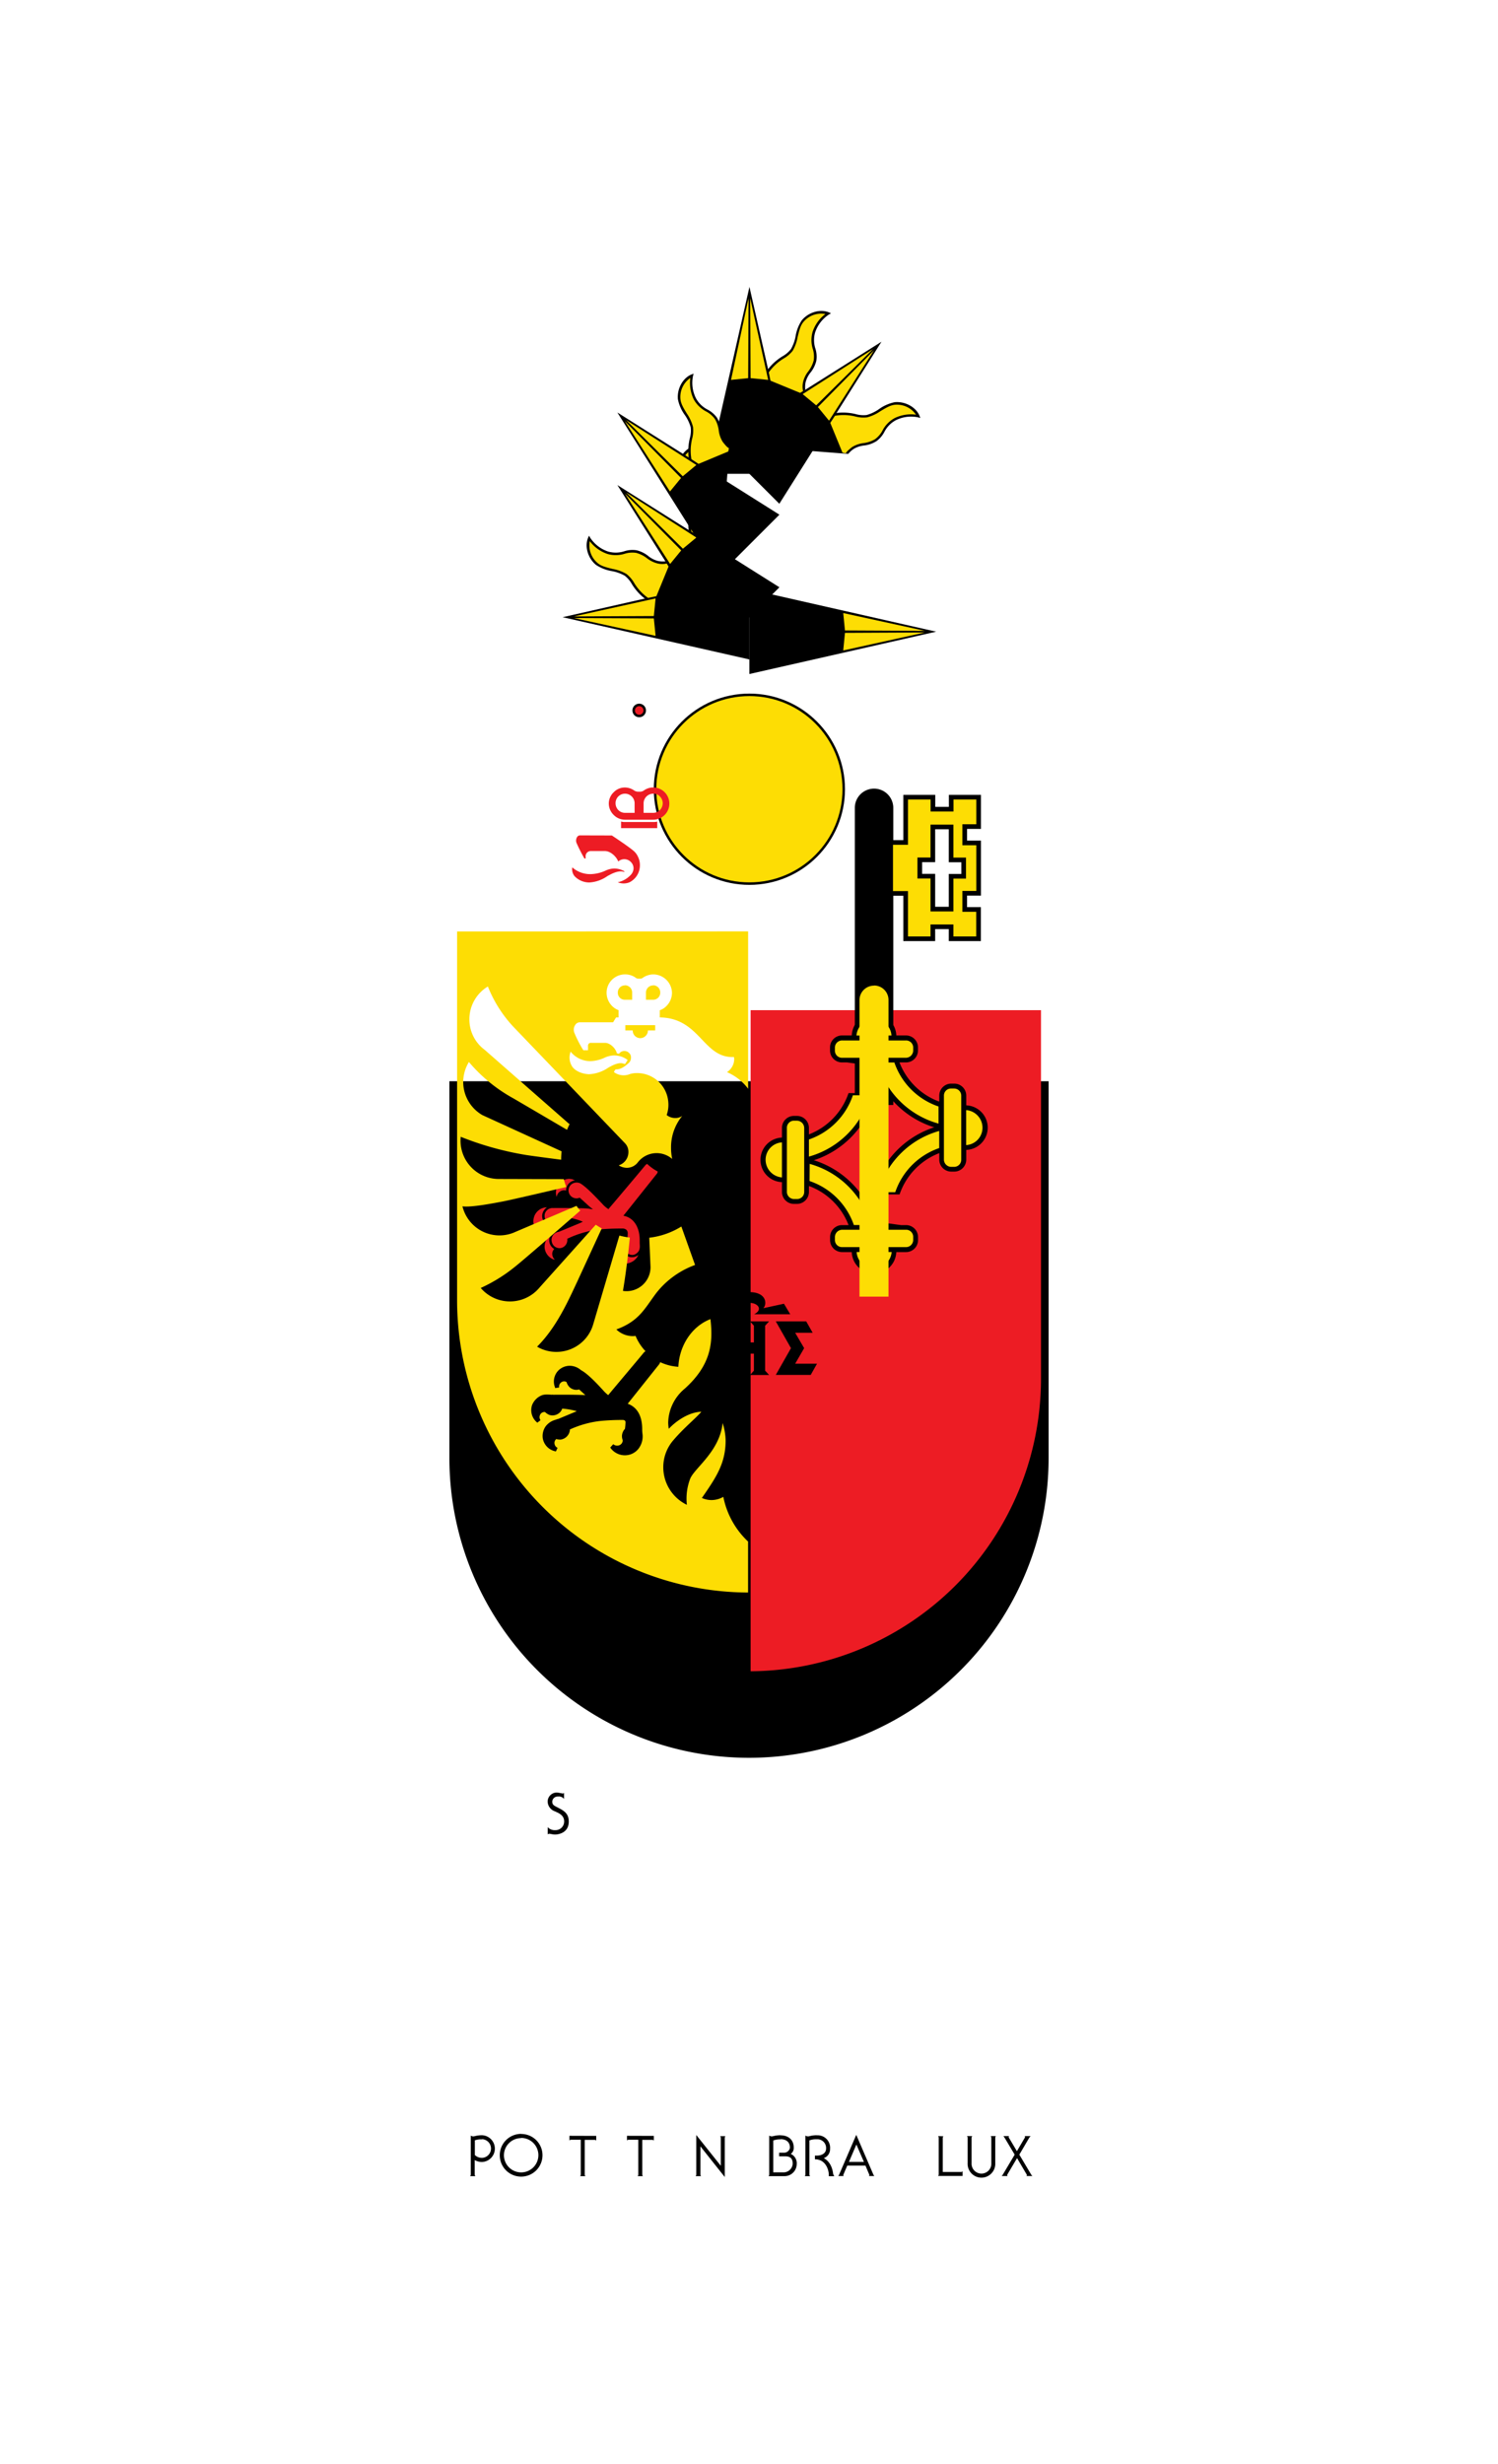 <svg id="Layer_1" data-name="Layer 1" xmlns="http://www.w3.org/2000/svg" viewBox="0 0 500 822"><defs><style>.cls-1,.cls-2,.cls-4{fill:#fddd04;}.cls-2,.cls-4,.cls-5{stroke:#000;}.cls-2,.cls-5{stroke-width:0.83px;}.cls-3,.cls-5{fill:#ed1c24;}.cls-4{stroke-width:1.55px;}</style></defs><title>PTL 1</title><g id="i"><path d="M250.12,224.86l62.35-14.13L250.12,196.6"/><path class="cls-1" d="M281.45,217l27.23-6-26.65.13m0-.81,26.65.13-27.23-5.93"/></g><g id="j"><g id="h"><path d="M268.78,130a8.16,8.16,0,0,1,.1-2.43,8.6,8.6,0,0,1,1.59-3.21,9.91,9.91,0,0,0,2-4,8.94,8.94,0,0,0-.33-4.13,9.2,9.2,0,0,1-.07-5.31,11.46,11.46,0,0,1,4.61-6l.69-.39-.73-.33c-2.88-1.18-6.75-.06-9,2.63a13.37,13.37,0,0,0-2.08,5.31,13.67,13.67,0,0,1-1.56,4.33,9.54,9.54,0,0,1-2.78,2.37,17.73,17.73,0,0,0-4.81,4.26L236,158.05"/><path d="M264.28,158.06,250.15,95.71,236,158.06"/><path class="cls-1" d="M256.4,126.73l-6-27.23.13,26.65m-.81,0,.13-26.65L244,126.73"/><path class="cls-1" d="M267.12,131.09l.93-.61a6.71,6.71,0,0,1,0-3,9,9,0,0,1,1.71-3.55,10.1,10.1,0,0,0,1.83-3.68,8.52,8.52,0,0,0-.29-3.81,10,10,0,0,1-.06-5.77,12.32,12.32,0,0,1,4.26-5.91,7.7,7.7,0,0,0-7.33,2.65c-1.06,1.25-1.47,3.13-1.93,5A14.1,14.1,0,0,1,264.6,117a10.46,10.46,0,0,1-3,2.58,16.66,16.66,0,0,0-5,4.65l.58,2.77"/></g><path d="M283.13,151.42a8.17,8.17,0,0,1,1.79-1.64,8.39,8.39,0,0,1,3.4-1.15,9.82,9.82,0,0,0,4.21-1.45,9,9,0,0,0,2.69-3.16,9.24,9.24,0,0,1,3.71-3.8,11.47,11.47,0,0,1,7.48-1l.77.22-.28-.75c-1.2-2.87-4.73-4.83-8.23-4.52a13.53,13.53,0,0,0-5.23,2.28,13.62,13.62,0,0,1-4.17,2,9.31,9.31,0,0,1-3.63-.3,17.81,17.81,0,0,0-6.42-.38l-39.07,10.29"/><path d="M260.12,168.06,294.22,114l-54.08,34.09"/><path class="cls-1" d="M276.71,140.34l15-23.48L273,135.8m-.57-.57,18.94-18.75-23.46,15"/><path class="cls-1" d="M281.2,151l1.1.23c.18-.37.52-.84,2.14-2.1a9.45,9.45,0,0,1,3.72-1.3,10.06,10.06,0,0,0,3.9-1.3,8.45,8.45,0,0,0,2.49-2.89,9.92,9.92,0,0,1,4-4.13,12.42,12.42,0,0,1,7.19-1.17,7.73,7.73,0,0,0-7-3.31c-1.64.14-3.26,1.18-4.89,2.15a13.87,13.87,0,0,1-4.42,2.05,10.45,10.45,0,0,1-3.95-.29,16.54,16.54,0,0,0-6.8-.23l-1.55,2.37"/></g><path d="M222.12,187.26a7.8,7.8,0,0,1-2.43-.1,8.48,8.48,0,0,1-3.22-1.59,9.87,9.87,0,0,0-4-2,8.91,8.91,0,0,0-4.13.34A9.24,9.24,0,0,1,203,184a11.47,11.47,0,0,1-6-4.6l-.39-.7-.33.73c-1.18,2.88-.07,6.76,2.62,9a13.64,13.64,0,0,0,5.32,2.09,13.76,13.76,0,0,1,4.33,1.55,9.43,9.43,0,0,1,2.36,2.79,18,18,0,0,0,4.27,4.8L250.13,220"/><path d="M250.15,191.77,187.8,205.9,250.15,220"/><path class="cls-1" d="M218.82,199.64l-27.23,6,26.65-.13m0,.8-26.65-.12,27.23,5.93"/><path class="cls-1" d="M223.18,188.93l-.62-.94a6.76,6.76,0,0,1-3,0,9.44,9.44,0,0,1-3.55-1.71,10.23,10.23,0,0,0-3.67-1.84,8.52,8.52,0,0,0-3.81.29,10,10,0,0,1-5.78.07,12.46,12.46,0,0,1-5.9-4.26,7.69,7.69,0,0,0,2.65,7.32c1.24,1.06,3.13,1.47,5,1.94a13.92,13.92,0,0,1,4.59,1.67,10.59,10.59,0,0,1,2.58,3,16.62,16.62,0,0,0,4.64,5l2.78-.58"/><path d="M243.51,172.91a7.84,7.84,0,0,1-1.65-1.79,8.65,8.65,0,0,1-1.15-3.39,9.93,9.93,0,0,0-1.44-4.22,9.05,9.05,0,0,0-3.16-2.69,9.18,9.18,0,0,1-3.8-3.71,11.47,11.47,0,0,1-1-7.48l.21-.77-.75.29c-2.87,1.2-4.82,4.73-4.51,8.22a13.49,13.49,0,0,0,2.28,5.24,13.53,13.53,0,0,1,2,4.16,9.36,9.36,0,0,1-.29,3.64,18,18,0,0,0-.39,6.41l10.3,39.08"/><path d="M260.15,195.92l-54.09-34.1,34.1,54.09"/><path class="cls-1" d="M232.43,179.33,209,164.3l18.94,18.75m-.57.57-18.76-18.93,15.06,23.45"/><path class="cls-1" d="M243.08,174.84l.23-1.1c-.37-.18-.85-.51-2.1-2.14a9.19,9.19,0,0,1-1.3-3.72,10.06,10.06,0,0,0-1.3-3.9,8.59,8.59,0,0,0-2.9-2.49,10,10,0,0,1-4.13-4,12.45,12.45,0,0,1-1.16-7.18,7.68,7.68,0,0,0-3.31,7c.13,1.63,1.17,3.25,2.15,4.88a14,14,0,0,1,2.05,4.43,10.21,10.21,0,0,1-.3,3.94,16.89,16.89,0,0,0-.23,6.8l2.38,1.55"/><path d="M243.51,148.69a7.68,7.68,0,0,1-1.65-1.78,8.76,8.76,0,0,1-1.15-3.4,9.93,9.93,0,0,0-1.44-4.21,9,9,0,0,0-3.16-2.69,9.24,9.24,0,0,1-3.8-3.71,11.47,11.47,0,0,1-1-7.48l.21-.77-.75.28c-2.87,1.2-4.82,4.73-4.51,8.23a13.39,13.39,0,0,0,2.28,5.23,13.63,13.63,0,0,1,2,4.16,9.35,9.35,0,0,1-.29,3.64,18,18,0,0,0-.39,6.42l10.3,39.07"/><path d="M260.15,171.7l-54.09-34.09,34.1,54.08"/><path class="cls-1" d="M232.43,155.12l-23.48-15,18.94,18.76m-.57.57-18.76-18.94,15.06,23.45"/><path class="cls-1" d="M243.08,150.62l.23-1.09c-.37-.19-.85-.52-2.1-2.15a9.19,9.19,0,0,1-1.3-3.72,10.06,10.06,0,0,0-1.3-3.9,8.56,8.56,0,0,0-2.9-2.48,10.1,10.1,0,0,1-4.13-4,12.49,12.49,0,0,1-1.16-7.19,7.69,7.69,0,0,0-3.31,7c.13,1.63,1.17,3.26,2.15,4.88a14.14,14.14,0,0,1,2.05,4.43,10.26,10.26,0,0,1-.3,4,16.88,16.88,0,0,0-.23,6.8l2.38,1.55"/><path id="f" d="M245.21,493.17s.23.23.23.38v12.52c0,.13-.23.42-.23.42h8.1V504.9s-.29.23-.42.23h-5.84a1,1,0,0,1-.29-.12v-4.56h4.42c.13,0,.42.26.42.26v-1.77a1.53,1.53,0,0,1-.42.19h-4.42v-4.64h6.16a1.12,1.12,0,0,1,.42.22v-1.54Z"/><path id="g" d="M296.42,545.4a3.06,3.06,0,0,0-3.15,3,3.54,3.54,0,0,0,2.41,3.26c1,.5,3.09,1.15,3.09,3.36a2.88,2.88,0,0,1-3,2.93,3.18,3.18,0,0,1-2.48-1v2.38a1.19,1.19,0,0,1,.54-.18c.26,0,1.23.25,1.88.25,1.13,0,4.61-.51,4.61-4.32,0-2.15-1.05-3.25-2.87-4.27s-2.65-1.13-2.65-2.38a1.8,1.8,0,0,1,1.94-1.71,2.19,2.19,0,0,1,2,.81v-2a1,1,0,0,1-.45.19C298.05,545.67,297,545.4,296.42,545.4Z"/><circle class="cls-2" cx="250.13" cy="263.29" r="31.49"/><path d="M150,486.41a100,100,0,1,0,200,0V360.71H150Z"/><path class="cls-3" d="M250.54,337V557.54a97.58,97.58,0,0,0,96.92-97.46V337Z"/><path d="M250.12,431.06c-5.74,0-6,3.9-4.71,5.36l-6.94-1.49-2.13,3.52H248.5c-3-1.49-1.43-3.81,1.59-3.81s4.62,2.32,1.61,3.81h12.07l-2.1-3.52-6.87,1.49c1.31-1.46,1-5.36-4.68-5.36ZM230,440.81l1.32,1.45v15L230,458.71h6.35l-1.29-1.45v-15l1.29-1.45Zm9.77,0,1.32,1.45v15l-1.32,1.45h6.36l-1.36-1.45v-5.68h6.87v5.68l-1.29,1.45h6.36l-1.33-1.45v-15l1.33-1.45h-6.36l1.29,1.45v5.58h-6.87v-5.58l1.36-1.45Zm19.17,0,5.07,8.94-5.07,8.93H270.6l2.1-3.74h-7.29l3-5.19-3-5.13h5.84l-2.16-3.81Zm-85,271.06a7.13,7.13,0,1,0,7.13,7.12A7.09,7.09,0,0,0,173.94,711.9Zm111.86.32-5.74,13.33a2.22,2.22,0,0,1-.29.41h1.84s-.19-.24-.13-.41l1.32-3.07h6.07l1.29,3.07c.06.17-.14.41-.14.41h1.82a3.58,3.58,0,0,1-.3-.41Zm-53.4.06v13.3a1.32,1.32,0,0,1-.22.42H234a1.32,1.32,0,0,1-.22-.42v-9.52l8.13,10.23v-13.2a1.12,1.12,0,0,1,.22-.42h-1.77s.23.28.23.42v9.45Zm-71.49.07a9.48,9.48,0,0,0-2.49.32,1.61,1.61,0,0,1-.51.06,1.64,1.64,0,0,1-.36-.06,3.48,3.48,0,0,1-.42-.2v13.11a1.32,1.32,0,0,1-.22.42h1.77s-.23-.3-.23-.42v-4.94a4.87,4.87,0,0,0,2.46.64,4.47,4.47,0,0,0,0-8.93Zm99.6,0a10,10,0,0,0-2.49.32,1.62,1.62,0,0,1-.52.06,2,2,0,0,1-.35-.06,4,4,0,0,1-.41-.2v13.11c0,.12-.23.42-.23.42h5.42a4.06,4.06,0,0,0,4-4,3.4,3.4,0,0,0-2-3.42,2.33,2.33,0,0,0,1-2C265,714.11,263.38,712.35,260.51,712.35Zm12.1,0a9.27,9.27,0,0,0-2.45.32,2,2,0,0,1-.52.06,2.27,2.27,0,0,1-.39-.06,4.47,4.47,0,0,1-.42-.2v13.11a1.32,1.32,0,0,1-.22.42h1.8s-.25-.3-.25-.42v-11.5a6.27,6.27,0,0,1,2.45-.38,2.91,2.91,0,0,1,3.12,3.1c0,1.48-1.3,2.35-3.12,2.35H272v1.23c3.72,0,4.64,3.74,4.64,5.17V726h1.84a3.41,3.41,0,0,1-.39-.75c-.18-1.56-.82-4.06-3.13-5.28a3.17,3.17,0,0,0,2.1-3.13A4.15,4.15,0,0,0,272.61,712.35Zm-82.54.19v1.54a1.87,1.87,0,0,1,.39-.22h3.39v11.72c0,.12-.23.42-.23.42h1.78a1.42,1.42,0,0,1-.23-.42V713.86h3.45a1.62,1.62,0,0,1,.39.22v-1.54Zm19.2,0v1.54a1.87,1.87,0,0,1,.39-.22h3.39v11.72c0,.12-.23.42-.23.42h1.77a1.44,1.44,0,0,1-.22-.42V713.86h3.48a1.87,1.87,0,0,1,.39.22v-1.54Zm113.47.1s.23.28.23.41v8.62a4.62,4.62,0,1,0,9.23,0v-8.62c0-.13.22-.41.22-.41h-1.77s.23.28.23.41v8.62a3.3,3.3,0,1,1-6.59,0v-8.62c0-.13.26-.41.26-.41Zm12.16,0a4.29,4.29,0,0,1,.33.41l3.45,5.78-4,6.72a2.15,2.15,0,0,1-.36.41h2s-.23-.25-.14-.41l3.29-5.56,3.27,5.56c.09.16-.14.41-.14.41h2a2.06,2.06,0,0,1-.37-.41l-4-6.72,3.39-5.78c.09-.12.39-.41.39-.41h-2s.2.27.12.41l-2.71,4.62-2.74-4.62c-.08-.14.13-.41.13-.41Zm-21.8,0a1.12,1.12,0,0,1,.22.42v12.46c0,.13-.22.41-.22.41h8.19v-1.55s-.29.23-.42.23h-6.19V713.09a1.12,1.12,0,0,1,.22-.42Zm-139.16.61A5.75,5.75,0,1,1,168.2,719,5.75,5.75,0,0,1,173.94,713.28Zm-13,.42a3.12,3.12,0,0,1,0,6.23,3.43,3.43,0,0,1-2.45-.94v-4.91A6.33,6.33,0,0,1,160.9,713.7Zm99.6,0c2.09,0,3.13,1.16,3.13,2.87a2,2,0,0,1-1.93,1.64c-.86,0-1,0-1.68,0v1.21l2.06,0c2.13,0,2.46,1.23,2.46,2.51a3.06,3.06,0,0,1-3.16,2.84h-3.32V714.08A6.28,6.28,0,0,1,260.5,713.7Zm25.3,1.78,2.52,5.8h-5Z"/><path class="cls-3" d="M208.59,262.71a5.14,5.14,0,0,0-3.74,1.58,5.21,5.21,0,0,0-1.65,3.78,5.35,5.35,0,0,0,1.65,3.81,5.26,5.26,0,0,0,3.74,1.58h9.46a5.38,5.38,0,1,0-3.29-9.65,2.4,2.4,0,0,1-1.47.29,2.58,2.58,0,0,1-1.47-.29A5.54,5.54,0,0,0,208.59,262.71Zm0,2.07a3.21,3.21,0,0,1,3.23,3.19v3.2h-3.23a3.09,3.09,0,0,1-2.22-.94,3.24,3.24,0,0,1-.91-2.26A3.14,3.14,0,0,1,208.59,264.78Zm9.46,0a3,3,0,0,1,2.22.93,3.22,3.22,0,0,1,.94,2.26,3.27,3.27,0,0,1-.94,2.26,3.09,3.09,0,0,1-2.22.94h-3.23V268A3.22,3.22,0,0,1,218.05,264.78Zm-10.75,9.29v2.19h12.07V274.1a5.53,5.53,0,0,1-1.32.13h-9.46A4.15,4.15,0,0,1,207.3,274.07Zm-13.74,4.62a1.1,1.1,0,0,0-.91.51,2.23,2.23,0,0,0-.19,2.07,56.43,56.43,0,0,0,2.61,5.13h.39v-.62a1.74,1.74,0,0,1,1.84-1.87h4.61c1.71,0,3.67,1.6,4.46,3.49a3,3,0,0,1,2-.77,3.06,3.06,0,0,1,2.16.89,3,3,0,0,1,.93,2.16,3.35,3.35,0,0,1-1.06,2.33,8.26,8.26,0,0,1-4.2,2.32,5.17,5.17,0,0,0,3.94,0,6.55,6.55,0,0,0,2-1.61,6.24,6.24,0,0,0,.9-1.46,6.42,6.42,0,0,0,.55-2.61,6.58,6.58,0,0,0-.16-1.48,6.49,6.49,0,0,0-.49-1.36,5.66,5.66,0,0,0-1.71-2.16c-1.91-1.58-7-4.93-7-4.93ZM191,289.43a3.67,3.67,0,0,0,.81,2.9,6.8,6.8,0,0,0,4.9,2.07,11.66,11.66,0,0,0,5.84-2,6,6,0,0,1,.81-.46c2.82-1.56,4.24-1.3,5-1.06l.06-.2a6.76,6.76,0,0,0-3.48-.93,7.35,7.35,0,0,0-2.94.75,12.78,12.78,0,0,1-4.94,1.12,9,9,0,0,1-6-2.22Zm25,98.85a2.3,2.3,0,0,0-.61.46c-.59.76-11.57,13.79-12.1,14.36l-.19.29-.33-.23a9.33,9.33,0,0,1-1.71-1.52c-2-2.11-5.29-5.63-7.32-6.83a2.81,2.81,0,0,0-3.29.54,2.65,2.65,0,0,0,2.81,4.29l.19-.09.22.16,3.13,2.84,1.13.9-1.45-.23c-2.49-.29-11.81-.21-11.87-.21h-.07a2.66,2.66,0,0,0-2.71,2,3,3,0,0,0,.29,2,2.67,2.67,0,0,0,1.62,1.23,2.39,2.39,0,0,0,2-.27,2.6,2.6,0,0,0,1.26-1.58L187,406l.32,0a21,21,0,0,1,6.39,1.23l.84.35-.84.39-7.23,3a2.65,2.65,0,0,0-2.35,3,2.7,2.7,0,0,0,.9,1.78,2.76,2.76,0,0,0,1.9.64,2.71,2.71,0,0,0,2.42-2.87v-.29l.26-.1.29-.13a33.22,33.22,0,0,1,10.17-2.84c2.53-.25,5.07-.32,7.61-.32a2,2,0,0,1,1.42.45,1.58,1.58,0,0,1,.42,1.13c0,.69-.19,2.35-.19,2.42v.13l-.17.12a2.69,2.69,0,0,0-.19,3.69c.07.06,1.78,1.64,3.42.41,1.38-1,1.19-2.25,1.13-3.51V414c.06-4.27-1.72-7.42-4.87-8.29l-.58-.15.38-.46,10.91-13.68a6,6,0,0,0,.19-.59,16.54,16.54,0,0,1-3.58-2.58Zm-25.68,5a4.44,4.44,0,0,0-3.29,1.19,4.54,4.54,0,0,0-1.26,4.72l.06,0a2.34,2.34,0,0,1,.81-1.48,2.43,2.43,0,0,1,2.16-.58.47.47,0,0,1,.13.09,3.42,3.42,0,0,1,3-3.45l-1-.39a4.48,4.48,0,0,0-.64-.06Zm-12,12.54a4.48,4.48,0,0,0,1,4.75l.06-.06a2.46,2.46,0,0,1,0-1.65,2.5,2.5,0,0,1,1.65-1.52h.39a3.25,3.25,0,0,1-.33-2.58,3.91,3.91,0,0,1,1.46-2A4.65,4.65,0,0,0,178.3,405.83Zm5.51,6.2a4.7,4.7,0,0,0-2,4.58,4.65,4.65,0,0,0,3.23,3.65l.06-.09a2.72,2.72,0,0,1-.77-1.49,2.28,2.28,0,0,1,.65-2A3.35,3.35,0,0,1,183.81,412Zm24.54,6.2a2.57,2.57,0,0,1-3.56,1.48l-.13.1a5.16,5.16,0,0,0,5.19,1.58,5,5,0,0,0,3.23-2.74A3.4,3.4,0,0,1,208.35,418.23Z"/><path d="M185.94,598a3.05,3.05,0,0,0-3.15,3,3.55,3.55,0,0,0,2.41,3.26c1,.5,3.1,1.15,3.1,3.36a2.88,2.88,0,0,1-3,2.93,3.16,3.16,0,0,1-2.49-1v2.38a1.26,1.26,0,0,1,.55-.18c.26,0,1.22.26,1.87.26,1.13,0,4.61-.52,4.61-4.33,0-2.15-1-3.25-2.87-4.26s-2.64-1.14-2.64-2.39a1.79,1.79,0,0,1,1.93-1.7,2.17,2.17,0,0,1,2,.8v-2a.94.94,0,0,1-.45.2A17.94,17.94,0,0,0,185.94,598Z"/><path d="M221,519.45s.22.23.22.38v12.52a1.28,1.28,0,0,1-.22.43h8.1v-1.59a1.21,1.21,0,0,1-.42.22h-5.84a.89.89,0,0,1-.29-.12v-4.55h4.42c.13,0,.42.25.42.25v-1.77a1.5,1.5,0,0,1-.42.2H222.5v-4.65h6.16c.13,0,.42.23.42.23v-1.55Z"/><path d="M298.16,368.63V269.51a6.42,6.42,0,0,0-12.84,0v99.12"/><g id="k"><g id="l"><path d="M312.33,375.91a31,31,0,0,0-21.07,22.55h9a22.54,22.54,0,0,1,13.25-13.77v2.16a4,4,0,0,0,4,4h1a4,4,0,0,0,4-4v-3.23a7.44,7.44,0,0,0,0-14.87v-3.2a4,4,0,0,0-4-4.05h-1a4,4,0,0,0-4,4.05v1.62"/><path class="cls-1" d="M298.81,397.73A23.59,23.59,0,0,1,313.49,383v-5.71a29.37,29.37,0,0,0-20.39,20.46Zm19.67-8.46a2.37,2.37,0,0,0,2.36-2.42v-21.3a2.38,2.38,0,0,0-2.36-2.41h-1a2.35,2.35,0,0,0-2.42,2.41v21.3a2.46,2.46,0,0,0,2.42,2.42Zm4-7.26a5.8,5.8,0,0,0,5.45-5.83,5.91,5.91,0,0,0-5.45-5.85Z"/></g><path d="M291.44,355.61A31,31,0,0,0,314,376.68v-9a22.54,22.54,0,0,1-13.77-13.25h2.17a4,4,0,0,0,4-4v-1a4,4,0,0,0-4-4h-3.23a7.44,7.44,0,0,0-14.87,0h-3.2a4,4,0,0,0-4.06,4v1a4,4,0,0,0,4.06,4h1.62"/><path class="cls-1" d="M313.26,369.13a23.57,23.57,0,0,1-14.74-14.68h-5.71a29.37,29.37,0,0,0,20.45,20.39Zm-8.46-19.68a2.36,2.36,0,0,0-2.41-2.35h-21.3a2.39,2.39,0,0,0-2.42,2.35v1a2.36,2.36,0,0,0,2.42,2.43h21.3a2.45,2.45,0,0,0,2.41-2.43Zm-7.25-4a5.79,5.79,0,0,0-5.84-5.45,5.91,5.91,0,0,0-5.84,5.45Z"/></g><path class="cls-4" d="M302.29,265.94v15.11h-5v17h5v15.13h9.07v-4h6.1v4h9.16V303.4H322V298h4.65V281.2H322v-5.45h4.65v-9.81h-9.16v4h-6.1v-4Zm9.07,9.94h6.1v11h4.19v5.45h-4.19v10.95h-6.1V292.3H307v-5.45h4.36Z"/><path d="M271.15,387.22a31,31,0,0,0,21.07-22.55h-9A22.54,22.54,0,0,1,270,378.44v-2.17a4,4,0,0,0-4-4h-1a4,4,0,0,0-4,4v3.23a7.44,7.44,0,0,0,0,14.87v3.2a4,4,0,0,0,4,4.06h1a4,4,0,0,0,4-4.06V396"/><path class="cls-1" d="M284.67,365.4A23.57,23.57,0,0,1,270,380.14v5.71a29.37,29.37,0,0,0,20.39-20.45ZM265,373.86a2.36,2.36,0,0,0-2.35,2.41v21.3A2.39,2.39,0,0,0,265,400h1a2.36,2.36,0,0,0,2.43-2.42v-21.3a2.45,2.45,0,0,0-2.43-2.41Zm-4,7.25a5.8,5.8,0,0,0-5.46,5.84,5.92,5.92,0,0,0,5.46,5.84Z"/><path d="M292,407.52a31,31,0,0,0-22.55-21.07v9a22.53,22.53,0,0,1,13.78,13.25h-2.17a4,4,0,0,0-4,4v1a4,4,0,0,0,4,4h3.23a7.44,7.44,0,0,0,14.87,0h3.2a4,4,0,0,0,4.06-4v-1a4,4,0,0,0-4.06-4h-1.62"/><path class="cls-1" d="M270.22,394A23.61,23.61,0,0,1,285,408.68h5.71a29.38,29.38,0,0,0-20.45-20.4Zm8.45,19.68a2.37,2.37,0,0,0,2.42,2.36h21.3a2.39,2.39,0,0,0,2.41-2.36v-1a2.35,2.35,0,0,0-2.41-2.43h-21.3a2.47,2.47,0,0,0-2.42,2.43Zm7.26,4a5.8,5.8,0,0,0,5.83,5.45,5.92,5.92,0,0,0,5.85-5.45Z"/><path class="cls-1" d="M190.49,350.87A8.42,8.42,0,0,0,197,354a12,12,0,0,0,4.62-1.06,8,8,0,0,1,3.26-.84,7.42,7.42,0,0,1,4.35,1.32l.26.23-.87,1.32-.32-.1-.07,0c-.59-.2-1.69-.59-4.52.94a8.06,8.06,0,0,0-.8.45,12.41,12.41,0,0,1-6.23,2.1c-1.38,0-4.12-.53-5.58-2.39a5.47,5.47,0,0,1-.65-5.07ZM208.72,342v1.75h2.46a2.54,2.54,0,0,0,2.54,2.58,2.59,2.59,0,0,0,2.55-2.58h2.42V342Zm83-13.19a4.83,4.83,0,0,0-4.84,4.84v98.91h9.68V333.61A4.81,4.81,0,0,0,291.74,328.77Zm-73.69-.07a2.39,2.39,0,0,0-2.42,2.44v2.34h2.42a2.34,2.34,0,0,0,2.35-2.34A2.37,2.37,0,0,0,218.05,328.7Zm-9.46,0a2.33,2.33,0,0,0-2.35,2.44,2.3,2.3,0,0,0,2.35,2.34H211v-2.34A2.4,2.4,0,0,0,208.59,328.7Zm-56-18V433.82a97.49,97.49,0,0,0,97.12,97.45v-17a28,28,0,0,1-8.26-14.91,8,8,0,0,1-3.94,1.07,7.91,7.91,0,0,1-3.22-.7c4.85-7,7.93-11.59,7.93-19.27a21,21,0,0,0-1-5.74c-1,9.54-9.4,15-10.84,18.61a18.61,18.61,0,0,0-1.1,8.68,13.92,13.92,0,0,1-7.87-12.52,13.75,13.75,0,0,1,3.39-9.06c3.61-4.21,7.35-7.17,9.32-9.46-3.87.07-8.18,2.8-10.87,5.68a11.89,11.89,0,0,1-.2-2.16,15.15,15.15,0,0,1,5.49-11.2c9.05-8.12,9.47-15.65,8.61-23.23-6.23,2.41-10.39,8.84-10.71,15.91a16.58,16.58,0,0,1-6.06-1.55,2.76,2.76,0,0,1-.29.64v0l-10.55,13.23c2.29.82,4.83,3,4.83,8.52a10.56,10.56,0,0,0,.07,1.32,6.68,6.68,0,0,1-.77,4.35,5.72,5.72,0,0,1-3.55,2.81,5.93,5.93,0,0,1-6.23-2.12l-.19-.27,1-1.1.26.17a2,2,0,0,0,1.58.23,1.77,1.77,0,0,0,1.33-1.72,3.93,3.93,0,0,1-.26-1.52,3.75,3.75,0,0,1,1-2.29,18.48,18.48,0,0,0,.19-2.16.76.76,0,0,0-.19-.57,1.22,1.22,0,0,0-.84-.23,74.11,74.11,0,0,0-7.55.35,33.79,33.79,0,0,0-9.9,2.78l-.07,0a3.58,3.58,0,0,1-3.16,3.42,4.17,4.17,0,0,1-1.39-.19,1.63,1.63,0,0,0-.58,1.61,1.7,1.7,0,0,0,.71,1.16l.29.16-.55,1.2-.32-.07a5.34,5.34,0,0,1-4.07-4.32,5.63,5.63,0,0,1,.94-3.94,6.07,6.07,0,0,1,3.32-2.22,7.49,7.49,0,0,1,1-.32l6.1-2.55a24,24,0,0,0-4.87-.85,3.17,3.17,0,0,1-1.48,1.78,3.49,3.49,0,0,1-2.65.36,4,4,0,0,1-1.58-1,1.59,1.59,0,0,0-1.74,1.09,1.63,1.63,0,0,0,.06,1.35l.13.3-1.06.81-.2-.2a5.28,5.28,0,0,1-1.51-5.74,5.87,5.87,0,0,1,2.77-3c1-.53,2-.52,3.74-.39a1.51,1.51,0,0,1,.52,0c.39,0,7.33-.07,10.74.13l-2.09-1.9a3.29,3.29,0,0,1-3.26-.82,4,4,0,0,1-.94-1.64,1.57,1.57,0,0,0-1.9.2,1.63,1.63,0,0,0-.58,1.26v.35l-1.33.2-.06-.29a5.24,5.24,0,0,1,1.32-5.75,5.41,5.41,0,0,1,3.87-1.39,5.85,5.85,0,0,1,3.55,1.49c.07,0,.13,0,.13.06,2.23,1.23,5.45,4.68,7.55,7a11.74,11.74,0,0,0,1.36,1.23c1.64-2,11.28-13.41,11.81-14.11a2.47,2.47,0,0,1,.64-.54,16.57,16.57,0,0,1-3.32-5.1,7.85,7.85,0,0,1-.9.07,8,8,0,0,1-5.52-2.23c7.68-2.82,9.45-7,13.32-12.13A29,29,0,0,1,232,422l-4.58-12.83a25.8,25.8,0,0,1-10.71,3.74l.42,9.8a8,8,0,0,1-9.2,7.94c1.45-8.7,2.16-16.47,2.3-17.78a26.27,26.27,0,0,1-3.49-.68L198,441.79A12.76,12.76,0,0,1,185.75,451a12.62,12.62,0,0,1-6.48-1.74c6.56-6.53,10.5-15.55,13.39-21.68l8.19-17.78c-.66-.36-1.31-.77-2-1.22l-18.81,21a12.82,12.82,0,0,1-19.58.09,52.44,52.44,0,0,0,11.23-6.92c2.62-2,22-18.89,22-18.89a9.81,9.81,0,0,1-1.26-1.58l-21.13,9a12.71,12.71,0,0,1-16.94-8.84c2.89.43,10.44-1.06,13.39-1.61s20.8-4.74,21.26-4.85c-.33-.85-.57-1.71-.84-2.61l-21.65-.06a12.77,12.77,0,0,1-12.74-14.07,103.65,103.65,0,0,0,21.39,6c1.64.3,11,1.51,12.13,1.65v-.1c0-.92.06-1.81.13-2.71L161,372a12.78,12.78,0,0,1-6.39-11,13,13,0,0,1,1.9-6.71,52.47,52.47,0,0,0,14.84,12.13c5.65,3.29,17.32,10.16,17.91,10.49.26-.63.54-1.27.87-1.91l-.26-.15-28.1-24.63a12.59,12.59,0,0,1-5.1-10.21,12.74,12.74,0,0,1,6.17-10.91,42.85,42.85,0,0,0,8.32,13.23l37.52,39.14a4.14,4.14,0,0,1,1.07,2.87,4.63,4.63,0,0,1-3.23,4.42,5,5,0,0,0,2.71.83,4.63,4.63,0,0,0,3.65-1.8,7.92,7.92,0,0,1,11.48-1.16,18.53,18.53,0,0,1-.38-3.84,16.45,16.45,0,0,1,3.74-10.52,4,4,0,0,1-2.36.71,4.57,4.57,0,0,1-2.84-1,10.1,10.1,0,0,0,.55-4.23A10.46,10.46,0,0,0,212,358a7.87,7.87,0,0,0-1.71.3,5.54,5.54,0,0,1-5.13-.46l-.26-.25.19-.32.26-.37.16-.15h.2c1.64,0,3-1.11,4.19-2.17a2.36,2.36,0,0,0,.71-1.74,2,2,0,0,0-.64-1.58,2.15,2.15,0,0,0-1.58-.64,2.08,2.08,0,0,0-1.78.94l-.71-.17c-.46-1.82-2.36-3.49-3.93-3.49H197.3a1,1,0,0,0-.77.26,1,1,0,0,0-.26.77v1.43h-1.58l-.13-.23a39.26,39.26,0,0,1-2.81-5.48,2.84,2.84,0,0,1,.26-2.75,1.84,1.84,0,0,1,1.55-.86h11.07l1-1.61h.84V337a5.77,5.77,0,0,1-2.16-1.39,6.25,6.25,0,0,1-1.84-4.44,6.13,6.13,0,0,1,6.16-6.11,6,6,0,0,1,3.75,1.26,1.88,1.88,0,0,0,1,.16,1.62,1.62,0,0,0,1-.16,6.23,6.23,0,0,1,3.75-1.26,6.29,6.29,0,0,1,6.16,6.11,6.25,6.25,0,0,1-1.84,4.44,5.61,5.61,0,0,1-2.22,1.42v2.39c13.26.17,14.38,13.22,24.23,13.22H245c0,.24.06.44.06.67a5.18,5.18,0,0,1-2.42,4.36,17.22,17.22,0,0,1,7.07,5.55V310.71Z"/><circle class="cls-5" cx="213.35" cy="237.01" r="1.85"/></svg>